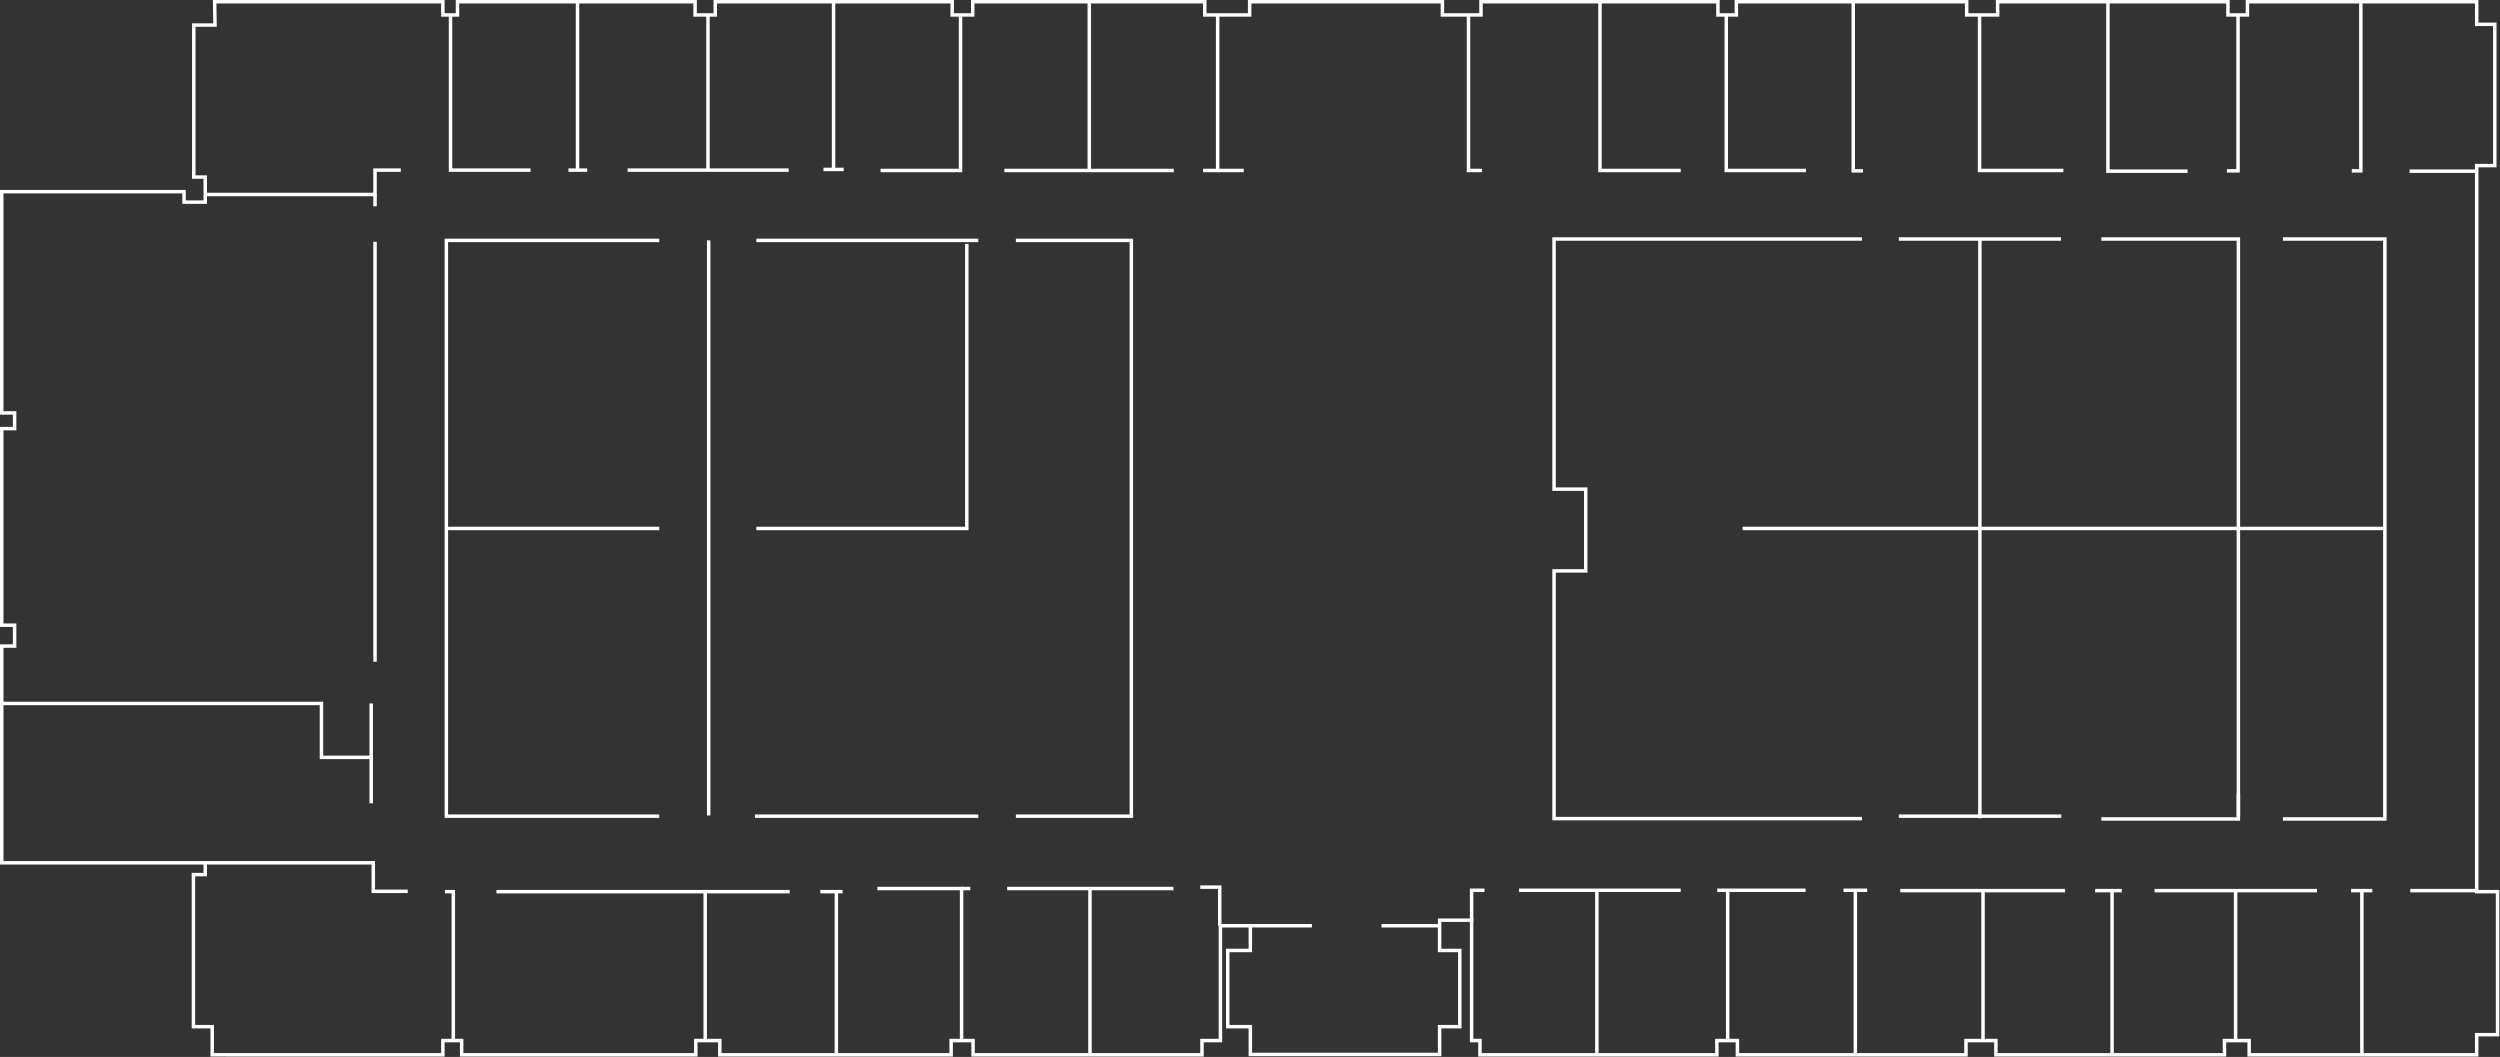 <?xml version="1.0" encoding="utf-8"?>
<!-- Generator: Adobe Illustrator 22.0.1, SVG Export Plug-In . SVG Version: 6.00 Build 0)  -->
<svg version="1.1" id="Symbol_1_1" xmlns="http://www.w3.org/2000/svg" xmlns:xlink="http://www.w3.org/1999/xlink" x="0px" y="0px"
	 viewBox="0 0 718.6 303.8" style="enable-background:new 0 0 718.6 303.8;" xml:space="preserve">
<rect x="0" y="0" width="718.6" height="303.8" fill="#333333" stroke="none"/>
<style type="text/css">
	.st0{fill:none;stroke:#FFFFFF;}
</style>
<path id="Path_1" class="st0" d="M61.7,0.5h65.6v3.8h4.2V0.5h68.3v3.8h5.8V0.5h68.1v3.8h5.9V0.5h66.7v3.8h12.9V0.5h55.4v3.8h11.1
	V0.5h68.1v3.8h5.3V0.5h66.2v3.8h8.9V0.5h66.2v3.8h5.6V0.5h65.9V7h5.2v40.6h-5.2v208.7h6v41.1h-6v5.8h-65.4v-4.1h-7.1v4.1h-65.7v-4.1
	h-8.6v4.1h-65.7v-4.1h-5.9v4.1h-68.1v-4.1H423v-34.6h-9.2v8.7h5.8v21.9h-5.8v8h-54.4v-8h-6.5v-21.9h6.5v-7.1h-8.6v33h-5.3v4.1h-65.8
	v-4.1h-6.3v4.1h-66.5v-4.1H200v4.1h-67.3v-4.1h-5.4v4.1H61v-8.1h-5.4v-43.7H59V248H0.5v-62.3h3.7v-6H0.5v-56.5h3.7v-4.5H0.5V55.1
	h52.4v3H59v-7.2h-3.3V7.2h6.1L61.7,0.5z"/>
<path id="Path_2" class="st0" d="M129.5,4.4v44.5h23"/>
<path id="Path_3" class="st0" d="M166,0.5v48.4"/>
<path id="Path_4" class="st0" d="M163.4,48.9h5.4"/>
<path id="Path_5" class="st0" d="M180.4,48.9h46.3"/>
<path id="Path_6" class="st0" d="M203.5,48.9V4.1"/>
<path id="Path_7" class="st0" d="M59.3,55.9h48.5v-7h7.4"/>
<path id="Path_8" class="st0" d="M107.8,55.9v3.4"/>
<path id="Path_9" class="st0" d="M107.8,69.5v120.7"/>
<path id="Path_10" class="st0" d="M0.5,202.2h91.9v15.5h14.3v-15.5"/>
<path id="Path_11" class="st0" d="M58.8,248h48.5v8.2h9.9"/>
<path id="Path_12" class="st0" d="M106.7,217.7v13.2"/>
<path id="Path_13" class="st0" d="M130.3,298.8v-42.5h-2.4"/>
<path id="Path_14" class="st0" d="M142.7,256.3H227"/>
<path id="Path_15" class="st0" d="M202.7,298.8v-42.2"/>
<path id="Path_16" class="st0" d="M235.8,256.3h6.4"/>
<path id="Path_17" class="st0" d="M240.4,303.2v-46.8"/>
<path id="Path_18" class="st0" d="M276.4,298.8v-43.4h-24.2"/>
<path id="Path_19" class="st0" d="M276.4,255.4h2.5"/>
<path id="Path_20" class="st0" d="M289.5,255.4h47.8"/>
<path id="Path_21" class="st0" d="M313.3,303.2v-47.7"/>
<path id="Path_23" class="st0" d="M350.6,266.1V255H345"/>
<path id="Path_24" class="st0" d="M359,266.1h18.1"/>
<path id="Path_25" class="st0" d="M397.1,266.1h16.8"/>
<path id="Path_26" class="st0" d="M423,265v-9.1h3.7"/>
<path id="Path_27" class="st0" d="M436.6,255.9h46.5"/>
<path id="Path_28" class="st0" d="M459,303.2V256"/>
<path id="Path_29" class="st0" d="M493.6,255.9h25.4"/>
<path id="Path_30" class="st0" d="M496.6,298.7V256"/>
<path id="Path_31" class="st0" d="M529.9,255.9h6.8"/>
<path id="Path_32" class="st0" d="M533.3,303.2V256"/>
<path id="Path_33" class="st0" d="M546.2,256h47.4"/>
<path id="Path_34" class="st0" d="M570,299v-43"/>
<path id="Path_35" class="st0" d="M602.2,256h7.7"/>
<path id="Path_36" class="st0" d="M607.1,303.2v-47.1"/>
<path id="Path_37" class="st0" d="M619.3,256h46.7"/>
<path id="Path_38" class="st0" d="M642.6,256.2v42.9"/>
<path id="Path_39" class="st0" d="M675.8,256h6.1"/>
<path id="Path_40" class="st0" d="M678.9,303.2v-47.1"/>
<path id="Path_41" class="st0" d="M692.8,256h19.5"/>
<path id="Path_42" class="st0" d="M656.2,235.4h29.3V68.7h-29.3"/>
<path id="Path_43" class="st0" d="M685.5,151.9H500.9"/>
<path id="Path_44" class="st0" d="M189.5,234.6h-61.2V69.1h61.2"/>
<path id="Path_45" class="st0" d="M203.7,69.1v165.3"/>
<path id="Path_46" class="st0" d="M217.4,69.1h63.8"/>
<path id="Path_47" class="st0" d="M292,69.1h33.2v165.5H292"/>
<path id="Path_48" class="st0" d="M281.2,234.6H217"/>
<path id="Path_49" class="st0" d="M189.5,151.9h-61"/>
<path id="Path_50" class="st0" d="M217.4,151.9h60.5V70.1"/>
<path id="Path_51" class="st0" d="M535.2,68.7h-88.5v71.9h9.1v23.5h-9.1v71.2h88.5"/>
<path id="Path_52" class="st0" d="M545.8,68.7h46.6"/>
<path id="Path_53" class="st0" d="M604,68.7h39.4v165.9"/>
<path id="Path_54" class="st0" d="M604,235.4h39.4v-7.2"/>
<path id="Path_55" class="st0" d="M545.8,234.6h46.7"/>
<path id="Path_56" class="st0" d="M236.7,48.7h5.8"/>
<path id="Path_57" class="st0" d="M239.6,0.5v48.4"/>
<path id="Path_58" class="st0" d="M276.1,4.5V49h-23"/>
<path id="Path_59" class="st0" d="M288.7,49h48.7"/>
<path id="Path_60" class="st0" d="M313.1,0.5v48.8"/>
<path id="Path_61" class="st0" d="M350,4.6V49h-4.2"/>
<path id="Path_62" class="st0" d="M357.5,49H350"/>
<path id="Path_63" class="st0" d="M422.1,4.3V49h3.9"/>
<path id="Path_64" class="st0" d="M459.9,0.5V49h23.2"/>
<path id="Path_65" class="st0" d="M496.2,4.5V49h22.9"/>
<path id="Path_66" class="st0" d="M532.7,0.5v48.6h2.8"/>
<path id="Path_67" class="st0" d="M569,4.5v44.5h24.1"/>
<path id="Path_68" class="st0" d="M605.9,0.5v48.7h22.9"/>
<path id="Path_69" class="st0" d="M643.3,4.5v44.6h-3.2"/>
<path id="Path_70" class="st0" d="M678.6,0.5v48.6H676"/>
<path id="Path_71" class="st0" d="M692.6,49.2h19.3"/>
<path id="Path_72" class="st0" d="M569.1,68.7v166.5"/>
</svg>
